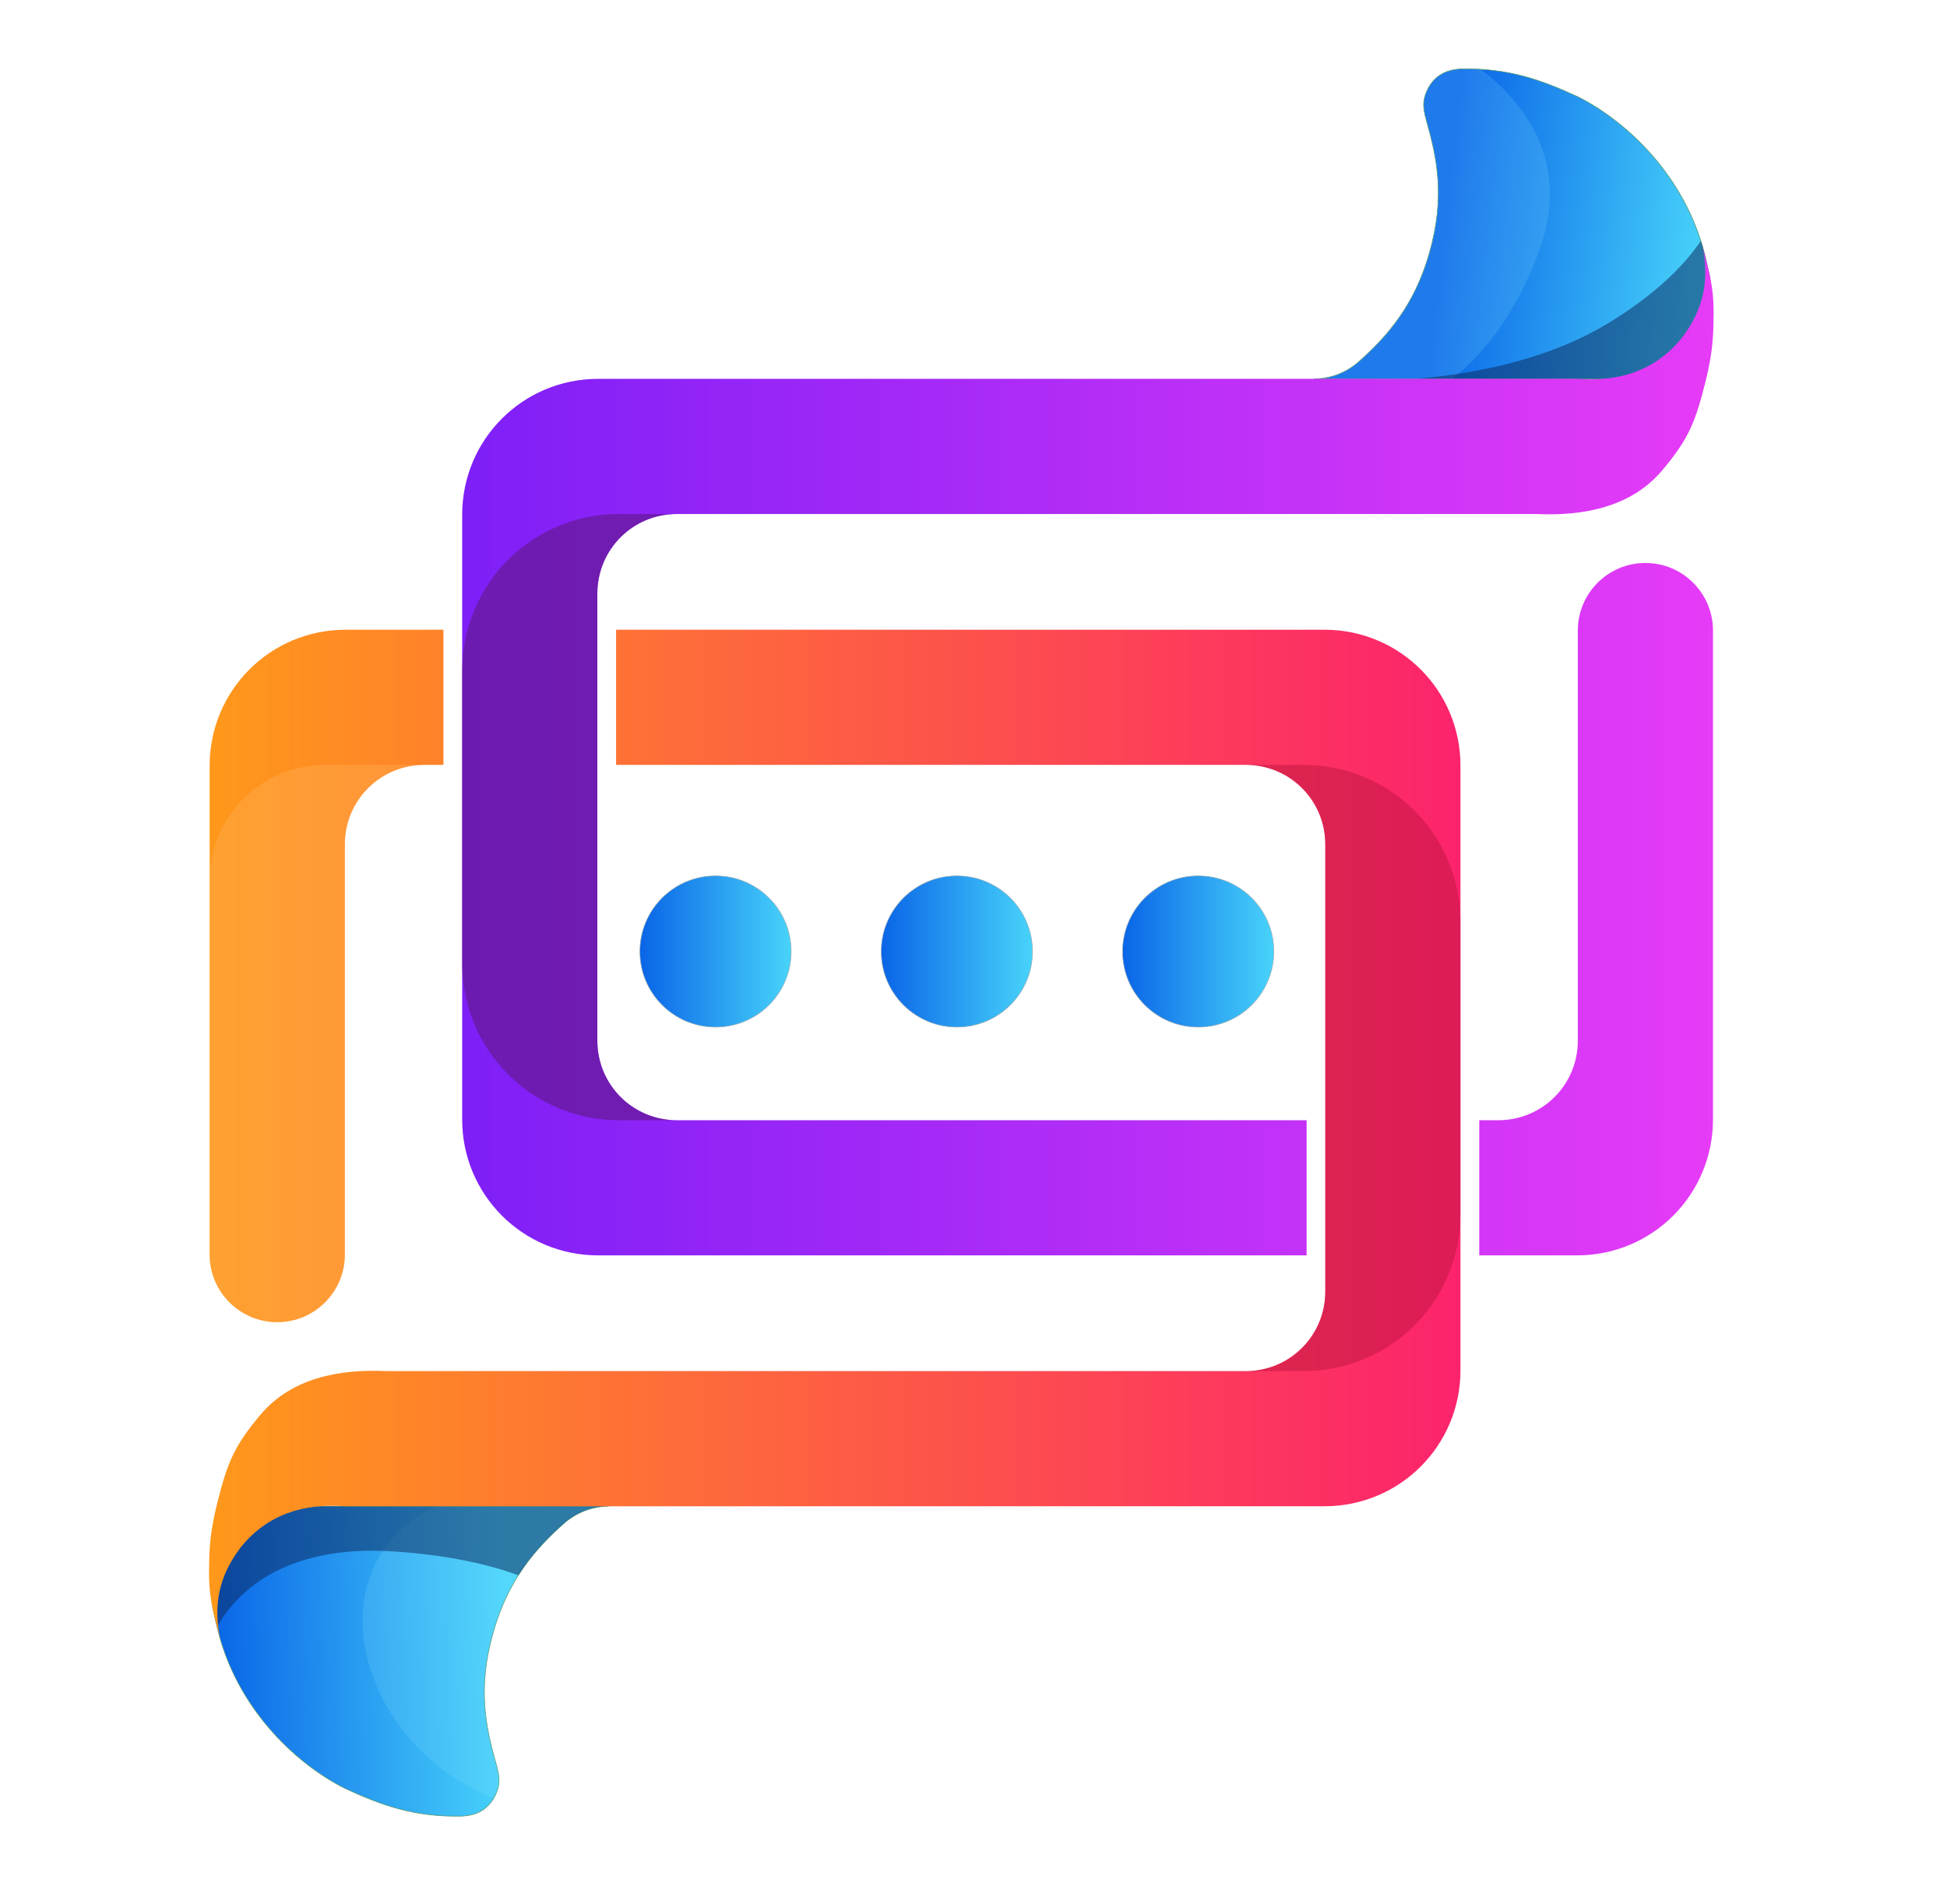 <?xml version="1.0" encoding="utf-8"?>
<svg version="1.1" x="0px" y="0px" viewBox="138.146 133.479 252.644 247.043" style="enable-background:new 0 0 500 500;" xmlns="http://www.w3.org/2000/svg">
  <defs/>
  <g id="OBJECTS" transform="matrix(1, 0, 0, 1, 14.935, 54.138)">
    <g id="g171881" transform="translate(-4.505)">
      <linearGradient id="path45520_00000018202778408992936470000017335396574688901767_" gradientUnits="userSpaceOnUse" x1="27.148" y1="566.872" x2="37.38" y2="565.693" gradientTransform="matrix(3.349 0 0 -3.349 223.997 2007.816)">
        <stop offset="0" style="stop-color:#0964E7"/>
        <stop offset="1" style="stop-color:#48D4FA"/>
      </linearGradient>
      <path id="path45520" style="fill:url(#path45520_00000018202778408992936470000017335396574688901767_);stroke:#539873;stroke-width:0.082;" d="&#10;&#9;&#9;&#9;M348.661,111.41c-2.82-9.821-10.234-16.517-16.206-19.51c-4.761-2.2-9.065-3.76-15.247-3.607&#10;&#9;&#9;&#9;c-2.054,0.126-3.224,0.974-4.043,2.257c-0.959,1.73-0.817,2.736-0.371,4.4c1.398,4.951,2.483,9.931,0.388,17.265&#10;&#9;&#9;&#9;c-1.931,6.738-5.394,10.759-9.328,14.224c-1.919,1.595-4.061,2.088-5.632,2.067l44.254-0.001l4.469-2.425l1.776-5.425l0.895-5.167&#10;&#9;&#9;&#9;C349.307,113.976,348.995,112.585,348.661,111.41z"/>
      <path id="path75428" style="opacity:0.177;fill:#89E2FF;enable-background:new    ;" d="M317.783,88.283&#10;&#9;&#9;&#9;c-0.189,0.002-0.382,0.004-0.575,0.009c-2.054,0.126-3.225,0.974-4.044,2.257c-0.959,1.73-0.816,2.735-0.371,4.399&#10;&#9;&#9;&#9;c1.398,4.951,2.484,9.931,0.389,17.264c-1.931,6.738-5.394,10.76-9.329,14.225c-1.918,1.594-4.061,2.087-5.631,2.066h17.944&#10;&#9;&#9;&#9;c4.027-3.174,8.198-8.289,11.239-16.534c3.912-10.61-0.795-18.438-7.512-23.633C319.213,88.296,318.511,88.278,317.783,88.283&#10;&#9;&#9;&#9;L317.783,88.283z"/>
      <path id="path74359" style="opacity:0.532;fill:#0D2B5E;enable-background:new    ;" d="M348.415,110.607&#10;&#9;&#9;&#9;c-2.143,3.152-5.812,6.917-12.1,10.725c-7.712,4.67-17.171,6.509-24.83,7.172h30.99l4.468-2.424l1.777-5.426l0.895-5.167&#10;&#9;&#9;&#9;c-0.307-1.512-0.62-2.903-0.955-4.078C348.583,111.14,348.5,110.873,348.415,110.607z"/>
      <linearGradient id="path45516_00000164486055063217078140000015222698203779774620_" gradientUnits="userSpaceOnUse" x1="-20.541" y1="511.24" x2="-9.19" y2="511.525" gradientTransform="matrix(3.349 0 0 -3.349 223.997 2007.816)">
        <stop offset="0" style="stop-color:#0964E7"/>
        <stop offset="1" style="stop-color:#48D4FA"/>
      </linearGradient>
      <path id="path45516" style="fill:url(#path45516_00000164486055063217078140000015222698203779774620_);stroke:#539873;stroke-width:0.082;" d="&#10;&#9;&#9;&#9;M156.256,291.906c2.82,9.822,10.233,16.516,16.205,19.51c4.762,2.2,9.066,3.76,15.248,3.607c2.053-0.124,3.223-0.974,4.043-2.257&#10;&#9;&#9;&#9;c0.959-1.729,0.817-2.736,0.371-4.399c-1.399-4.951-2.485-9.932-0.388-17.264c1.93-6.739,5.394-10.76,9.328-14.226&#10;&#9;&#9;&#9;c1.919-1.593,4.061-2.086,5.631-2.065H162.44l-4.469,2.424l-1.776,5.427l-0.896,5.167&#10;&#9;&#9;&#9;C155.607,289.341,155.921,290.731,156.256,291.906z"/>
      <path id="path74498" style="opacity:0.177;fill:#89E2FF;enable-background:new    ;" d="M184.255,274.813&#10;&#9;&#9;&#9;c-16.123,7.653-10.398,30.775,7.524,37.901c0.928-1.696,0.784-2.699,0.343-4.347c-1.399-4.951-2.485-9.931-0.389-17.264&#10;&#9;&#9;&#9;c1.931-6.738,5.395-10.761,9.329-14.226c1.919-1.593,4.061-2.086,5.631-2.065H184.255z"/>
      <path id="path74396" style="opacity:0.532;fill:#0D2B5E;enable-background:new    ;" d="M162.44,274.813l-4.469,2.424&#10;&#9;&#9;&#9;l-1.776,5.427l-0.896,5.167c0.191,0.938,0.386,1.819,0.585,2.642c2.213-3.977,8.193-10.784,22.985-9.795&#10;&#9;&#9;&#9;c7.063,0.473,12.286,1.692,16.107,3.091c1.743-2.747,3.837-4.911,6.085-6.891c1.919-1.593,4.061-2.086,5.631-2.065H162.44z"/>
      <linearGradient id="path45522_00000000193423699236084120000004139246663816929705_" gradientUnits="userSpaceOnUse" x1="-10.84" y1="546.716" x2="37.641" y2="546.716" gradientTransform="matrix(3.349 0 0 -3.349 223.997 2007.816)">
        <stop offset="0" style="stop-color:#7E1FF7"/>
        <stop offset="1" style="stop-color:#E63BF7"/>
      </linearGradient>
      <path id="path45522" style="fill:url(#path45522_00000000193423699236084120000004139246663816929705_);" d="M348.548,110.929&#10;&#9;&#9;&#9;c1.068,4.681,0.254,8.512-2.584,12.248c-3.459,4.272-8.129,5.746-13.615,5.328l0,0H205.335c-9.776,0-17.647,7.87-17.647,17.646&#10;&#9;&#9;&#9;v78.457c0,9.776,7.871,17.647,17.647,17.647h91.927v-17.54H215.54c-5.713,0-10.312-4.6-10.312-10.313v-58.044&#10;&#9;&#9;&#9;c0-5.713,4.599-10.313,10.312-10.313h58.076h48.525h4.876c6.175,0.286,12.363-0.881,16.407-5.687&#10;&#9;&#9;&#9;c3.55-4.219,4.342-6.441,5.688-11.853c0.657-2.797,0.94-4.77,0.95-7.79C350.206,116.152,349.203,113.854,348.548,110.929&#10;&#9;&#9;&#9;L348.548,110.929z M341.225,152.399c-4.844,0-8.77,3.926-8.77,8.77v53.233c0,5.713-4.601,10.313-10.314,10.313h-2.475v17.54&#10;&#9;&#9;&#9;h12.682c9.775,0,17.646-7.871,17.646-17.647v-63.439C349.995,156.325,346.069,152.399,341.225,152.399L341.225,152.399z"/>
      <linearGradient id="path45518_00000014622820600218605710000018241129675753300631_" gradientUnits="userSpaceOnUse" x1="-20.647" y1="531.749" x2="27.834" y2="531.749" gradientTransform="matrix(3.349 0 0 -3.349 223.997 2007.816)">
        <stop offset="0" style="stop-color:#FF981B"/>
        <stop offset="1" style="stop-color:#FC236C"/>
      </linearGradient>
      <path id="path45518" style="fill:url(#path45518_00000014622820600218605710000018241129675753300631_);" d="M172.568,161.062&#10;&#9;&#9;&#9;c-9.776,0-17.648,7.871-17.648,17.648v63.439c0,4.843,3.927,8.77,8.771,8.77c4.842,0,8.769-3.928,8.769-8.77v-53.234&#10;&#9;&#9;&#9;c0-5.712,4.601-10.313,10.314-10.313h2.481v-17.54H172.568z M207.661,161.062v17.54h81.714c5.714,0,10.311,4.6,10.311,10.313&#10;&#9;&#9;&#9;v58.044c0,5.713-4.598,10.313-10.311,10.313H231.3h-48.526h-4.877c-6.174-0.286-12.362,0.88-16.406,5.687&#10;&#9;&#9;&#9;c-3.549,4.219-4.342,6.439-5.688,11.853c-0.657,2.796-0.94,4.77-0.95,7.789c-0.145,4.563,0.859,6.86,1.514,9.785&#10;&#9;&#9;&#9;c-1.069-4.679-0.253-8.511,2.584-12.246c3.46-4.273,8.129-5.747,13.615-5.328h0.001h127.013c9.776,0,17.647-7.87,17.647-17.647&#10;&#9;&#9;&#9;V178.71c0-9.777-7.871-17.648-17.647-17.648H207.661z"/>
      <path id="rect53650" style="opacity:0.401;fill:#FEAE53;enable-background:new    ;" d="M169.929,178.602&#10;&#9;&#9;&#9;c-8.315,0-15.009,6.694-15.009,15.008v48.538c0,4.843,3.927,8.77,8.771,8.77c4.842,0,8.769-3.928,8.769-8.77v-53.234&#10;&#9;&#9;&#9;c0-5.712,4.601-10.313,10.314-10.313H169.929z"/>
      <linearGradient id="circle45578_00000022531877491376485820000011662535885053709991_" gradientUnits="userSpaceOnUse" x1="-3.99" y1="538.886" x2="1.939" y2="538.886" gradientTransform="matrix(3.349 0 0 -3.349 223.997 2007.816)">
        <stop offset="0" style="stop-color:#0964E7"/>
        <stop offset="1" style="stop-color:#48D4FA"/>
      </linearGradient>
      <path id="circle45578" style="fill:url(#circle45578_00000022531877491376485820000011662535885053709991_);stroke:#93A8B1;stroke-width:0.082;stroke-opacity:0.867;" d="&#10;&#9;&#9;&#9;M220.564,193.004c5.419,0,9.812,4.394,9.812,9.813c0,5.419-4.393,9.813-9.812,9.813c-5.419,0-9.813-4.394-9.813-9.813&#10;&#9;&#9;&#9;C210.751,197.398,215.145,193.004,220.564,193.004z"/>
      <linearGradient id="circle45580_00000032643513082343116090000013675753049338053521_" gradientUnits="userSpaceOnUse" x1="5.36" y1="538.886" x2="11.289" y2="538.886" gradientTransform="matrix(3.349 0 0 -3.349 223.997 2007.816)">
        <stop offset="0" style="stop-color:#0964E7"/>
        <stop offset="1" style="stop-color:#48D4FA"/>
      </linearGradient>
      <path id="circle45580" style="fill:url(#circle45580_00000032643513082343116090000013675753049338053521_);stroke:#93A8B1;stroke-width:0.082;stroke-opacity:0.867;" d="&#10;&#9;&#9;&#9;M251.88,193.004c5.42,0,9.813,4.394,9.813,9.813c0,5.419-4.394,9.813-9.813,9.813c-5.419,0-9.813-4.394-9.813-9.813&#10;&#9;&#9;&#9;C242.067,197.398,246.461,193.004,251.88,193.004z"/>
      <linearGradient id="path45576_00000016063279949286233460000010014253563340659330_" gradientUnits="userSpaceOnUse" x1="14.709" y1="538.886" x2="20.638" y2="538.886" gradientTransform="matrix(3.349 0 0 -3.349 223.997 2007.816)">
        <stop offset="0" style="stop-color:#0964E7"/>
        <stop offset="1" style="stop-color:#48D4FA"/>
      </linearGradient>
      <path id="path45576" style="fill:url(#path45576_00000016063279949286233460000010014253563340659330_);stroke:#93A8B1;stroke-width:0.082;stroke-opacity:0.867;" d="&#10;&#9;&#9;&#9;M283.196,193.004c5.42,0,9.813,4.394,9.813,9.813c0,5.419-4.393,9.813-9.813,9.813c-5.419,0-9.813-4.394-9.813-9.813&#10;&#9;&#9;&#9;C273.384,197.398,277.777,193.004,283.196,193.004z"/>
      <path id="path48505" style="opacity:0.688;fill:#641991;enable-background:new    ;" d="M208.058,146.045&#10;&#9;&#9;&#9;c-11.285,0-20.37,9.084-20.37,20.37v37.929c0,11.286,9.085,20.371,20.37,20.371h7.482c-5.713,0-10.312-4.6-10.312-10.313v-58.044&#10;&#9;&#9;&#9;c0-5.713,4.599-10.313,10.312-10.313L208.058,146.045z"/>
      <path id="rect47189" style="opacity:0.428;fill:#B51238;enable-background:new    ;" d="M296.857,257.273&#10;&#9;&#9;&#9;c11.286,0,20.371-9.085,20.371-20.371v-37.93c0-11.285-9.085-20.37-20.371-20.37h-7.482c5.714,0,10.311,4.6,10.311,10.313v58.044&#10;&#9;&#9;&#9;c0,5.713-4.598,10.314-10.311,10.314H296.857z"/>
    </g>
  </g>
</svg>